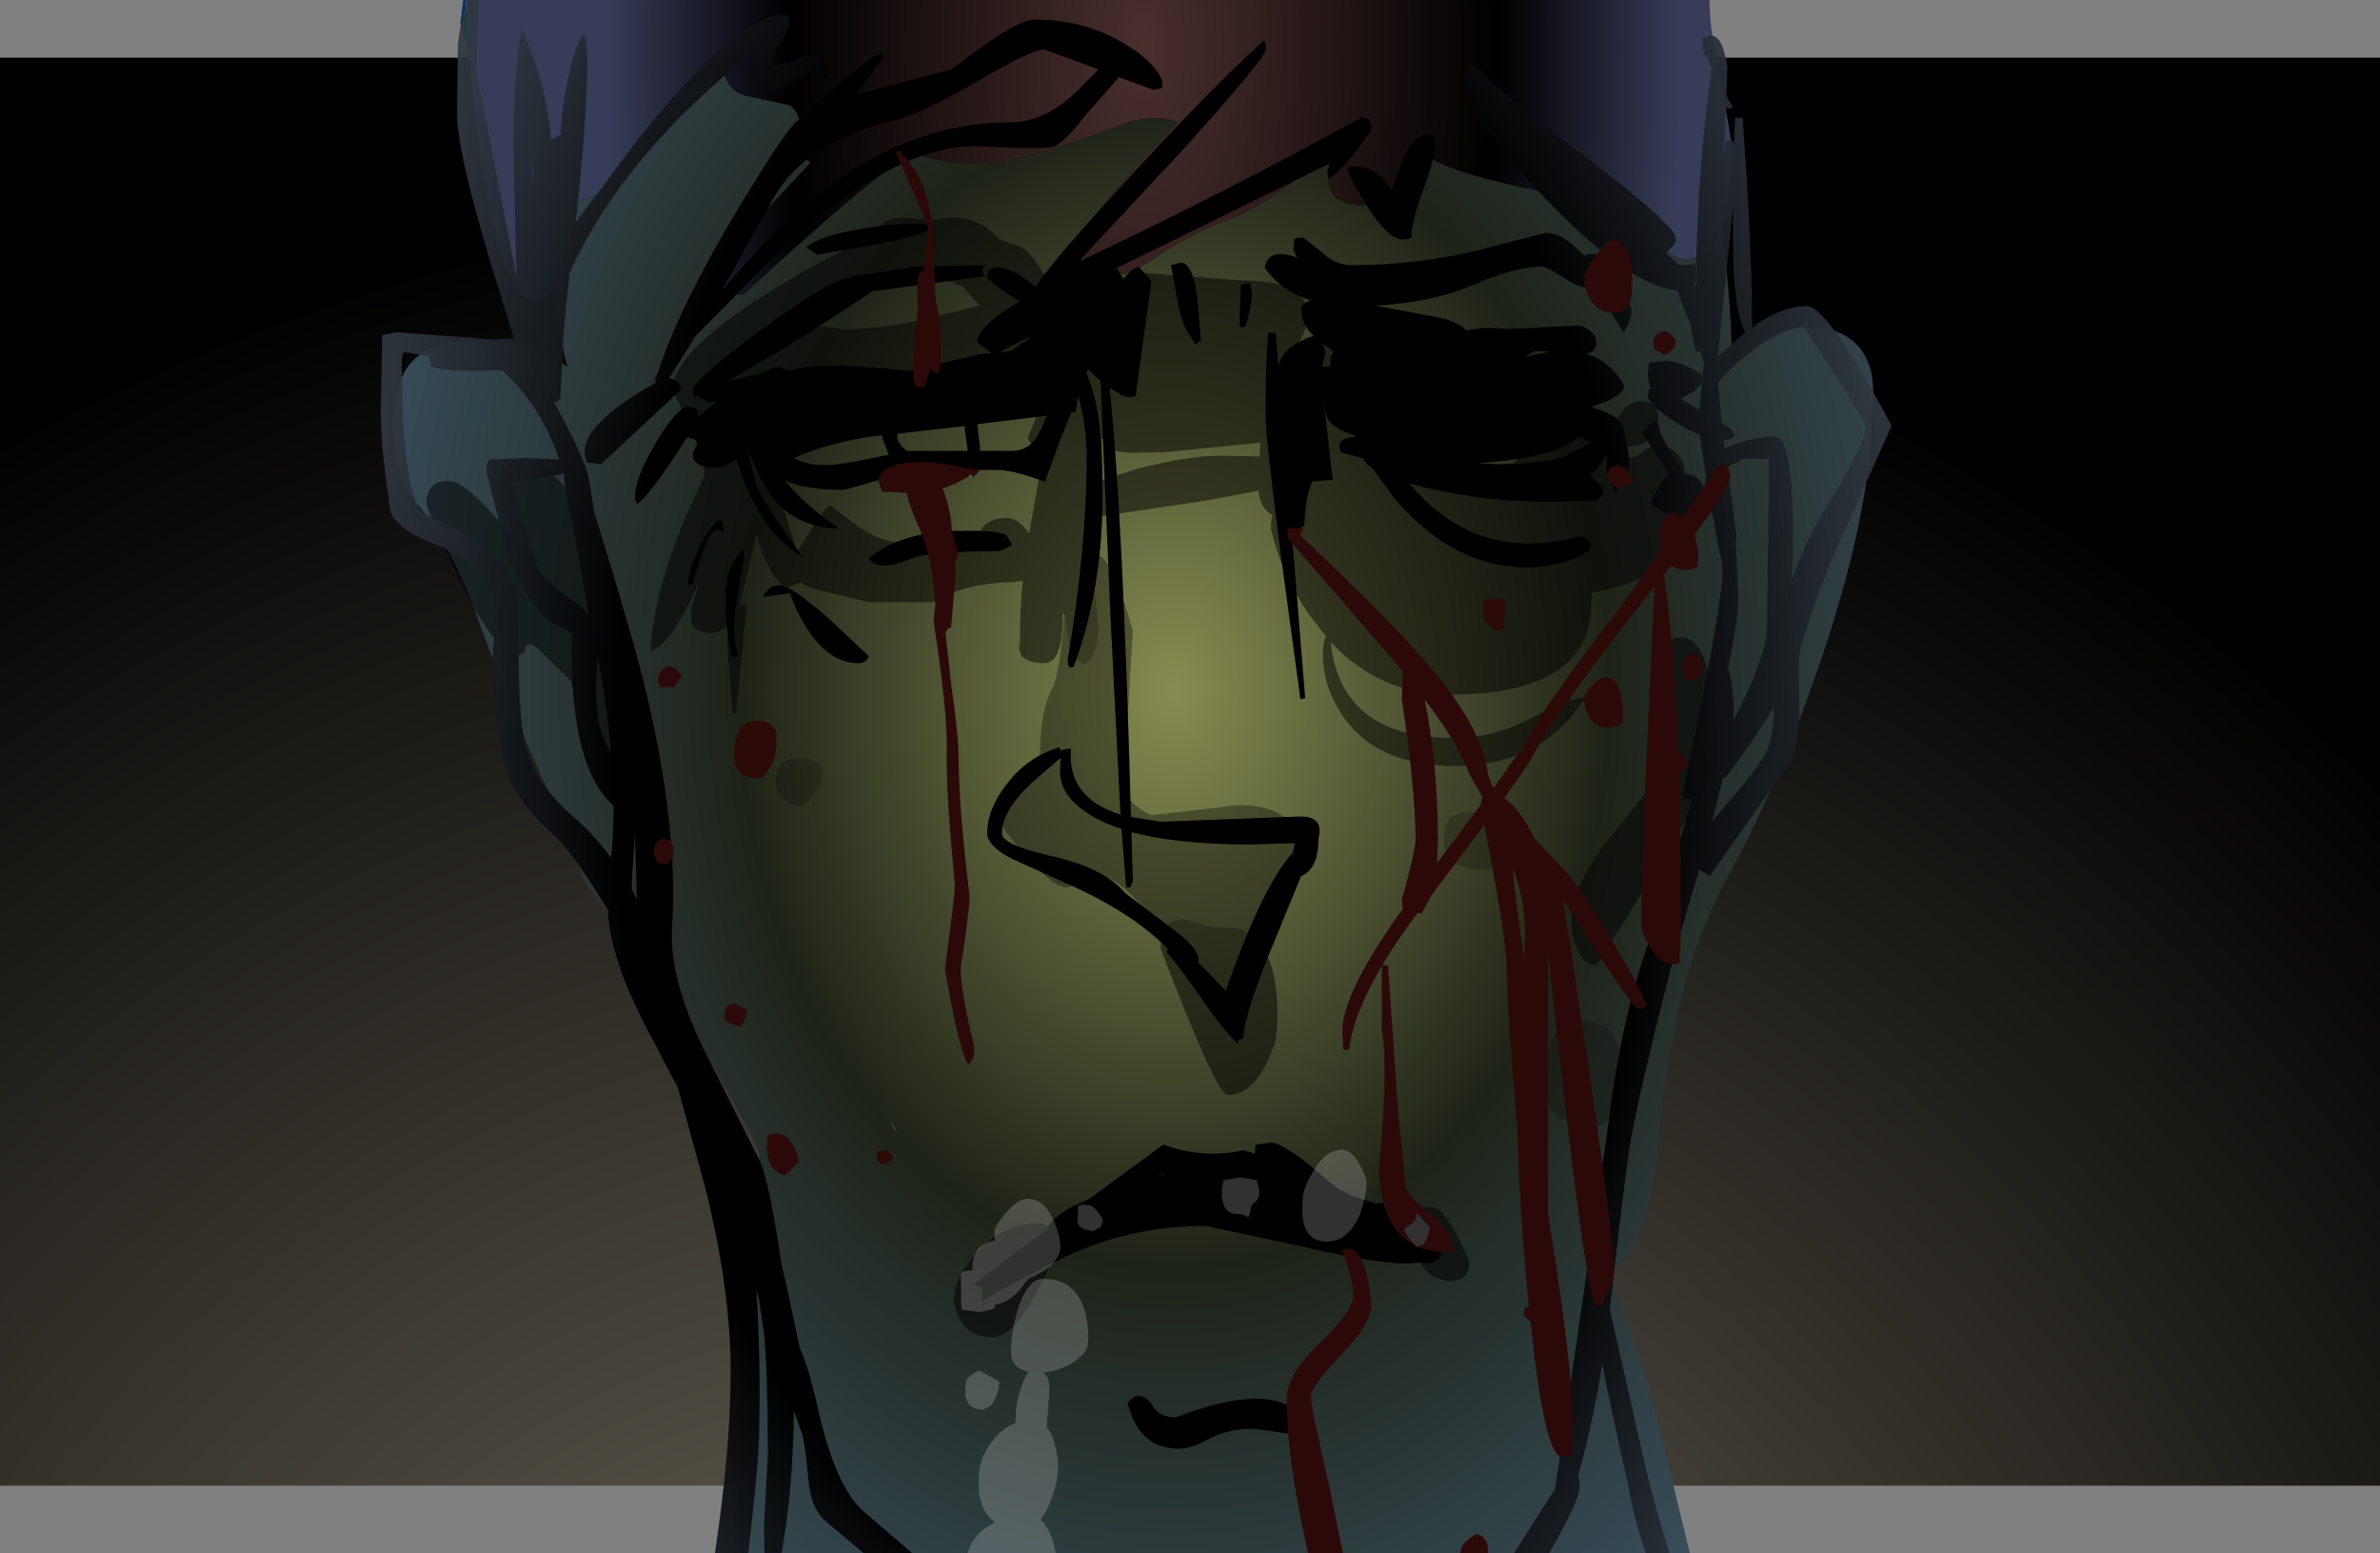 <?xml version="1.0" encoding="UTF-8" standalone="no"?>
<svg xmlns:ffdec="https://www.free-decompiler.com/flash" xmlns:xlink="http://www.w3.org/1999/xlink" ffdec:objectType="shape" height="163.1px" width="250.0px" xmlns="http://www.w3.org/2000/svg">
  <rect width="100%" height="100%" fill="#808080" stroke="none"/>
  <g transform="matrix(1.0, 0.0, 0.0, 1.0, 125.0, 81.05)">
    <path d="M-125.0 -75.0 L125.0 -75.0 125.0 75.0 -125.0 75.0 -125.0 -75.0" fill="#b7bdc8" fill-rule="evenodd" stroke="none"/>
    <path d="M125.0 -75.0 L125.0 75.0 -125.0 75.0 -125.0 -75.0 125.0 -75.0" fill="url(#gradient0)" fill-rule="evenodd" stroke="none"/>
    <path d="M-76.1 -81.05 L-75.7 -75.5 -76.65 -78.55 -76.35 -81.05 -76.1 -81.05" fill="#003366" fill-rule="evenodd" stroke="none"/>
    <path d="M-76.1 -81.05 L54.55 -81.05 Q54.65 -78.55 54.85 -77.45 57.05 -65.9 57.05 -64.15 56.75 -59.9 55.85 -57.4 54.6 -53.85 52.1 -53.8 49.5 -53.85 47.0 -59.8 L46.9 -59.8 Q42.3 -59.8 34.7 -61.4 26.65 -63.2 24.7 -64.85 L21.6 -61.3 Q19.95 -59.5 18.25 -59.5 14.3 -59.5 14.5 -62.65 14.5 -63.35 16.5 -66.75 L14.5 -65.1 Q8.1 -59.25 3.45 -57.75 0.6 -56.75 -3.2 -54.25 -6.3 -52.2 -7.4 -52.2 -11.7 -52.2 -11.5 -55.55 -11.55 -57.5 -1.3 -68.2 L-1.6 -68.3 Q-4.05 -69.15 -7.3 -67.9 -11.2 -66.45 -13.35 -65.75 -19.2 -63.9 -21.6 -63.85 -26.6 -63.85 -28.7 -64.95 L-30.55 -64.0 Q-34.1 -61.9 -46.9 -50.1 -49.3 -50.1 -48.9 -52.2 -48.9 -54.35 -45.3 -58.15 L-39.85 -64.0 Q-41.0 -64.65 -40.9 -66.95 -40.85 -69.25 -42.1 -70.0 L-46.5 -70.95 Q-48.85 -71.45 -49.05 -74.2 -51.55 -72.95 -53.2 -70.85 L-56.75 -66.5 -60.1 -62.25 Q-63.1 -59.25 -67.6 -59.95 L-67.8 -59.95 Q-66.45 -53.55 -66.45 -52.1 -66.45 -51.05 -66.85 -50.45 -67.45 -49.55 -68.8 -49.55 -73.45 -49.55 -75.7 -75.5 L-76.1 -81.05" fill="url(#gradient1)" fill-rule="evenodd" stroke="none"/>
    <path d="M-66.85 -50.45 Q-66.45 -51.05 -66.45 -52.1 -66.45 -53.55 -67.8 -59.95 L-67.6 -59.95 Q-63.1 -59.25 -60.1 -62.25 L-56.75 -66.5 -53.2 -70.85 Q-51.55 -72.95 -49.05 -74.2 -48.85 -71.45 -46.5 -70.95 L-42.1 -70.0 Q-40.85 -69.25 -40.9 -66.95 -41.0 -64.65 -39.85 -64.0 L-45.3 -58.15 Q-48.9 -54.35 -48.9 -52.2 -49.3 -50.1 -46.9 -50.1 -34.1 -61.9 -30.55 -64.0 L-28.7 -64.95 Q-26.6 -63.85 -21.6 -63.85 -19.2 -63.9 -13.35 -65.75 -11.2 -66.45 -7.3 -67.9 -4.05 -69.15 -1.6 -68.3 L-1.3 -68.2 Q-11.55 -57.5 -11.5 -55.55 -11.7 -52.2 -7.4 -52.2 -6.3 -52.2 -3.2 -54.25 0.6 -56.75 3.45 -57.75 8.1 -59.25 14.5 -65.1 L16.5 -66.75 Q14.5 -63.35 14.5 -62.65 14.3 -59.5 18.25 -59.5 19.95 -59.5 21.6 -61.3 L24.7 -64.85 Q26.65 -63.2 34.7 -61.4 42.3 -59.8 46.9 -59.8 L47.0 -59.8 Q49.5 -53.85 52.1 -53.8 54.6 -53.85 55.85 -57.4 56.9 -48.65 56.9 -43.55 L56.9 -43.0 Q59.55 -45.25 61.8 -46.15 63.25 -46.75 64.55 -46.75 70.35 -46.75 71.55 -42.0 71.85 -40.5 71.75 -38.65 L71.55 -36.95 Q71.5 -27.2 66.25 -11.65 64.1 -5.4 61.8 0.05 59.35 5.8 56.7 10.65 52.65 17.9 50.9 27.15 49.8 32.3 48.95 41.2 47.95 48.2 45.85 51.05 L43.95 52.8 45.45 56.45 Q47.5 61.7 49.9 71.3 L52.5 82.05 -48.0 82.05 Q-45.2 43.55 -45.2 40.35 -45.2 39.45 -50.0 31.05 L-56.2 20.35 Q-63.05 12.9 -63.75 11.15 L-67.3 2.25 Q-71.35 -6.35 -75.2 -17.2 -77.8 -24.05 -81.4 -28.4 -83.6 -31.05 -83.6 -35.6 -83.6 -40.05 -82.45 -42.1 -80.55 -45.3 -75.1 -45.3 -69.25 -45.3 -65.35 -42.5 L-65.75 -43.85 -66.8 -50.25 -66.85 -50.45 M-30.8 37.9 L-31.15 37.05 -31.5 36.85 -31.1 37.55 -30.8 37.9" fill="url(#gradient2)" fill-rule="evenodd" stroke="none"/>
    <path d="M-9.6 -22.7 Q-8.25 -22.45 -6.0 -14.85 L-7.0 1.95 Q-7.05 2.4 -5.75 3.5 -4.5 4.55 -3.9 4.55 L5.1 3.5 Q11.35 3.5 12.3 8.85 L6.8 17.4 Q5.55 16.3 3.7 16.35 1.65 16.35 -0.6 15.45 -2.4 15.45 -2.9 17.05 L-3.25 16.55 Q-7.2 10.75 -10.15 10.8 -11.15 10.75 -11.75 11.5 -12.35 12.1 -13.0 12.15 -15.05 12.1 -20.55 4.7 -20.55 2.3 -18.25 1.25 -15.85 0.2 -15.75 -2.1 -15.75 -6.35 -14.4 -8.9 -13.7 -10.3 -13.2 -16.5 L-13.15 -16.4 -12.75 -13.5 Q-12.45 -11.85 -11.1 -11.25 -9.1 -12.55 -9.8 -17.25 -10.35 -20.6 -9.95 -21.55 L-9.6 -22.7" fill="#000000" fill-opacity="0.353" fill-rule="evenodd" stroke="none"/>
    <path d="M-13.2 -16.5 L-13.35 -16.65 Q-13.35 -11.4 -15.25 -11.4 -18.45 -11.4 -17.85 -13.75 -17.9 -16.9 -17.55 -20.05 L-18.75 -19.9 Q-23.7 -19.8 -27.05 -17.8 L-33.7 -17.8 -39.55 -19.2 Q-40.35 -19.5 -40.85 -19.9 L-42.1 -19.4 Q-43.9 -19.45 -45.55 -24.9 L-47.0 -18.65 -47.35 -17.55 Q-47.0 -17.65 -46.55 -17.35 L-47.7 -6.15 -48.05 -6.15 -48.6 -13.1 -48.5 -15.45 Q-49.3 -14.55 -50.3 -14.55 -52.65 -14.6 -52.45 -16.55 -52.35 -17.6 -51.65 -19.4 L-51.65 -19.65 Q-54.45 -13.45 -56.65 -12.65 -56.5 -18.2 -53.05 -26.6 L-50.95 -31.25 Q-51.25 -32.5 -51.15 -34.05 L-53.05 -37.4 -54.35 -40.1 Q-54.35 -44.35 -42.6 -51.35 -37.1 -54.7 -32.75 -56.35 -32.7 -58.2 -30.15 -58.2 L-27.5 -57.95 -24.95 -58.2 Q-21.95 -58.2 -20.05 -55.9 L-17.75 -55.1 Q-16.85 -54.75 -15.25 -52.1 -13.7 -49.55 -13.7 -48.5 -13.7 -47.75 -14.3 -46.8 -15.05 -45.85 -15.65 -45.8 L-16.2 -45.85 Q-16.9 -44.7 -18.7 -43.3 -22.45 -40.45 -28.25 -40.45 L-40.25 -41.1 Q-41.25 -39.75 -45.05 -38.2 L-45.45 -38.05 Q-41.75 -37.95 -41.75 -36.25 L-42.8 -32.5 Q-42.8 -31.7 -43.55 -30.2 L-41.25 -23.1 Q-38.35 -27.95 -37.8 -27.95 L-35.0 -25.9 Q-32.55 -23.9 -28.55 -23.9 -22.9 -23.95 -22.05 -25.25 -21.25 -26.7 -19.2 -26.65 -18.0 -26.65 -16.9 -25.0 L-15.75 -31.45 Q-15.75 -32.75 -17.05 -35.05 -13.8 -43.1 -12.5 -43.05 L-11.75 -42.85 Q-11.15 -43.45 -10.15 -43.85 -11.05 -45.2 -11.0 -46.1 L-5.85 -52.45 5.35 -51.6 Q12.9 -51.6 12.3 -47.4 12.25 -46.1 10.6 -43.85 L12.4 -42.0 Q13.9 -45.6 16.0 -45.6 18.5 -45.6 18.35 -42.7 18.35 -41.85 17.75 -39.95 L19.0 -39.35 Q19.3 -39.95 19.3 -38.55 L19.3 -38.45 Q21.7 -37.65 24.0 -35.5 27.45 -32.35 33.35 -31.15 34.4 -34.2 41.25 -37.15 42.4 -37.2 43.5 -35.05 44.5 -32.95 46.1 -32.95 46.7 -32.95 47.5 -33.55 48.25 -34.2 48.9 -34.2 52.25 -34.2 52.05 -30.15 52.05 -24.85 50.35 -22.7 48.0 -19.8 42.2 -18.8 L42.2 -17.95 Q42.2 -8.1 27.35 -8.1 19.95 -8.1 14.8 -13.6 15.0 -10.85 16.35 -8.55 19.35 -3.55 27.65 -3.55 31.75 -3.55 35.5 -5.45 39.6 -7.65 41.55 -7.85 36.95 -0.6 27.85 -0.6 19.35 -0.65 15.85 -6.15 13.95 -9.15 13.95 -12.3 13.95 -13.6 14.3 -14.2 L12.4 -16.65 Q9.55 -20.95 8.5 -25.5 8.5 -26.35 8.65 -26.95 7.35 -27.7 7.2 -29.5 L1.2 -28.4 -9.25 -26.85 -9.4 -23.85 -9.6 -22.7 -9.95 -21.55 Q-10.35 -20.6 -9.8 -17.25 -9.1 -12.55 -11.1 -11.25 -12.45 -11.85 -12.75 -13.5 L-13.15 -16.4 -13.2 -16.5 M6.8 17.4 Q8.4 18.85 8.95 22.25 9.4 25.15 9.0 28.2 7.15 33.95 3.95 33.95 2.8 33.95 -3.1 18.55 L-2.9 17.05 Q-2.4 15.45 -0.6 15.45 1.65 16.35 3.7 16.35 5.55 16.3 6.8 17.4 M7.4 -34.55 L-2.8 -33.55 -3.0 -33.5 -3.1 -33.55 -6.05 -33.5 Q-8.75 -33.5 -9.2 -34.95 L-9.3 -35.0 -9.2 -30.65 -5.4 -31.85 Q-0.15 -33.2 3.2 -33.2 L7.3 -33.1 7.4 -34.55 M47.45 -38.9 Q49.3 -38.95 49.2 -37.0 49.2 -36.25 48.55 -35.3 47.65 -34.2 46.45 -34.2 44.6 -34.2 44.6 -36.1 44.6 -36.65 45.2 -37.6 46.1 -38.95 47.45 -38.9 M51.7 -14.1 Q55.1 -14.1 55.45 -1.3 55.45 0.25 42.7 20.3 41.2 20.3 40.5 18.15 40.05 16.8 40.05 15.75 40.0 11.7 45.05 5.75 50.05 -0.15 50.05 -2.7 L48.8 -9.9 Q48.75 -14.1 51.7 -14.1 M-27.85 -52.55 Q-31.15 -52.0 -34.35 -50.15 L-39.95 -46.95 -36.4 -46.45 Q-31.5 -46.5 -25.95 -48.0 L-22.1 -48.95 -23.85 -50.95 -27.85 -52.55 M-45.5 -43.65 L-45.8 -43.5 -45.5 -43.6 -45.5 -43.65 M-70.2 -32.55 Q-64.4 -32.55 -59.85 -16.65 -57.65 -8.75 -56.6 -0.55 -56.6 2.35 -59.25 2.35 -61.8 2.35 -63.65 -4.05 L-65.0 -9.5 -66.45 -10.95 -66.95 -11.4 Q-68.8 -13.4 -69.25 -13.4 -69.9 -13.4 -69.85 -12.8 -69.9 -12.3 -70.5 -12.3 -73.9 -12.3 -80.2 -28.0 -80.25 -30.6 -77.9 -30.55 -75.75 -30.6 -70.4 -23.55 -72.6 -28.6 -72.6 -29.8 -72.6 -32.55 -70.2 -32.55 M-14.3 48.35 L-14.05 49.4 Q-14.05 50.85 -16.2 54.85 -18.7 59.4 -20.65 59.4 -24.2 59.4 -24.8 55.55 -24.85 53.5 -22.75 50.9 -20.05 47.45 -15.85 47.45 -14.8 47.45 -14.3 48.35 M25.25 45.7 Q26.9 45.7 29.35 51.45 29.35 53.45 27.4 53.5 23.9 53.45 22.9 48.0 22.9 45.7 25.25 45.7" fill="#000000" fill-opacity="0.502" fill-rule="evenodd" stroke="none"/>
    <path d="M-39.45 2.45 L-40.55 3.55 Q-43.25 3.5 -43.55 1.15 -43.55 -1.45 -41.1 -1.4 -38.55 -1.45 -38.55 0.5 -38.55 1.2 -39.45 2.45 M42.45 37.25 Q37.3 37.25 37.1 32.5 37.1 30.45 37.5 29.2 38.4 26.2 41.25 26.2 45.85 26.2 44.95 31.7 44.95 37.2 42.45 37.25 M31.05 10.3 Q26.25 10.3 26.7 6.65 26.7 4.3 29.15 4.3 32.3 4.3 32.55 7.55 32.55 10.3 31.05 10.3" fill="#000000" fill-opacity="0.212" fill-rule="evenodd" stroke="none"/>
    <path d="M54.8 -77.3 Q55.9 -77.3 56.45 -74.1 L56.35 -70.95 57.05 -69.75 56.45 -69.65 56.3 -69.8 56.05 -64.15 56.25 -66.2 57.05 -66.3 57.15 -65.8 57.25 -68.7 58.05 -68.7 Q59.05 -54.7 59.05 -46.85 L59.05 -46.65 Q60.45 -47.7 61.8 -48.25 63.35 -48.9 64.8 -48.9 66.95 -48.95 73.7 -36.35 L69.7 -27.4 Q65.3 -17.95 64.05 -12.45 63.9 -11.65 64.0 -6.55 64.05 -2.6 62.65 -0.45 L61.8 0.75 54.6 10.95 53.5 10.25 51.15 18.15 Q46.95 34.4 46.15 39.6 45.35 45.1 44.1 56.5 L47.9 73.25 Q49.05 77.9 50.35 82.05 L47.9 82.05 Q46.65 78.6 46.05 75.05 44.3 67.3 43.3 62.2 42.25 68.75 40.8 73.85 L40.95 75.1 Q40.9 76.55 37.75 82.05 L34.05 82.05 38.35 75.3 43.95 36.95 Q45.3 25.6 48.6 16.75 L51.95 5.55 52.7 2.9 52.05 2.8 Q51.75 3.3 51.8 2.0 55.95 -17.5 55.95 -21.2 L55.9 -21.95 Q55.5 -23.35 55.0 -26.5 L54.05 -29.95 54.2 -31.0 53.55 -35.4 Q52.25 -35.9 50.85 -36.8 48.1 -38.6 48.1 -39.55 L48.2 -40.15 48.4 -40.25 Q48.1 -41.05 48.1 -41.65 L48.2 -42.95 49.9 -43.15 Q51.6 -43.15 53.6 -41.8 53.7 -42.5 53.75 -41.25 L53.85 -41.65 54.0 -43.1 Q53.75 -43.45 53.6 -44.2 L53.15 -44.1 52.65 -46.4 52.65 -46.85 52.05 -48.2 Q51.45 -49.65 51.2 -50.55 47.15 -50.85 40.3 -57.25 36.7 -60.65 33.85 -64.1 L31.35 -67.25 Q28.85 -70.15 28.85 -72.5 28.85 -73.9 30.1 -74.15 31.45 -72.2 41.7 -64.45 51.05 -57.35 51.05 -56.0 51.05 -55.3 49.95 -54.5 L51.4 -53.2 53.15 -53.3 53.05 -51.25 53.15 -50.95 Q53.2 -62.7 54.8 -73.8 L54.35 -75.0 Q53.8 -75.55 53.85 -76.25 53.8 -77.55 54.1 -77.1 L54.8 -77.3 M41.55 -50.85 Q40.85 -50.85 39.15 -51.95 37.4 -53.05 37.05 -53.05 34.25 -53.1 29.3 -50.95 25.1 -49.25 19.5 -48.95 L26.15 -47.7 Q28.1 -47.3 29.05 -46.35 L31.1 -46.65 33.55 -46.5 40.55 -46.85 Q41.65 -46.9 42.55 -45.75 L42.7 -44.95 Q42.55 -44.05 41.6 -43.9 44.1 -43.15 45.6 -40.6 45.6 -39.35 42.15 -38.35 L42.55 -38.2 42.55 -38.15 Q45.35 -37.35 45.55 -35.9 46.15 -33.6 46.15 -32.3 46.15 -31.45 44.7 -29.4 43.75 -30.8 43.75 -32.2 L43.8 -33.3 43.4 -32.65 Q42.55 -31.45 41.95 -31.2 L43.4 -29.8 Q43.4 -28.65 42.6 -28.45 L37.65 -28.35 Q31.15 -28.35 24.9 -29.8 L23.0 -30.3 23.9 -29.3 Q30.75 -21.95 41.05 -24.75 42.1 -24.45 42.1 -23.7 42.1 -22.95 39.7 -22.15 37.4 -21.45 35.55 -21.45 27.55 -21.45 21.4 -28.8 L19.2 -31.85 Q18.45 -32.35 18.2 -32.9 L15.8 -33.55 15.7 -34.2 Q15.7 -35.1 17.4 -35.15 L17.25 -35.35 Q15.55 -35.85 14.75 -36.7 14.15 -37.3 14.1 -38.85 L14.05 -38.85 15.0 -30.65 12.9 -30.5 Q12.2 -29.45 12.0 -25.85 L10.85 -25.15 10.65 -25.55 12.1 -7.75 11.6 -7.6 9.55 -22.7 Q7.95 -35.15 7.95 -37.05 7.9 -42.25 8.2 -46.1 L9.0 -46.1 9.3 -42.55 9.35 -42.85 Q9.95 -44.8 12.9 -45.75 L13.1 -45.65 Q11.4 -47.3 11.75 -48.9 12.2 -49.4 12.7 -49.5 9.5 -50.5 7.85 -52.95 8.25 -55.1 11.25 -54.0 L10.85 -54.8 10.95 -55.65 Q10.65 -56.1 11.9 -56.1 L13.75 -54.65 Q15.3 -53.2 16.85 -53.2 24.0 -53.2 30.6 -54.85 L37.35 -56.6 Q39.1 -56.65 41.45 -54.15 L41.55 -54.3 42.3 -54.4 Q44.6 -54.4 46.4 -48.45 46.35 -47.4 45.55 -46.1 L42.3 -51.5 41.55 -50.85 M57.05 -59.45 L55.45 -43.6 57.4 -45.35 58.35 -46.15 Q56.9 -48.55 57.05 -58.0 L57.05 -59.45 M7.95 -75.85 Q7.95 -75.0 -0.4 -65.7 L-11.4 -53.9 -11.4 -53.7 Q4.0 -61.0 18.0 -68.7 L18.8 -68.55 19.05 -67.65 Q19.05 -67.2 17.25 -64.95 15.45 -62.75 14.6 -62.25 14.25 -63.5 14.6 -63.45 L14.6 -63.85 Q-0.3 -56.5 -7.7 -52.9 L-7.0 -51.75 Q-6.2 -52.8 -5.4 -53.05 L-4.05 -51.55 -5.65 -39.95 -5.65 -39.6 Q-5.7 -39.35 -6.4 -39.35 -7.0 -39.35 -8.45 -40.35 -7.05 -27.1 -6.2 4.75 L-3.05 5.25 11.6 4.7 Q14.1 4.7 13.5 7.0 13.5 10.2 11.65 11.0 L8.95 17.6 Q5.7 25.35 5.6 28.05 5.0 28.05 5.0 28.55 3.3 26.9 1.2 23.8 -1.2 20.35 -2.5 18.9 L-2.3 18.65 Q-6.05 14.75 -13.15 11.65 -18.35 9.3 -18.9 9.05 -21.3 7.75 -21.3 6.45 -21.3 4.0 -19.4 1.5 -17.3 -1.4 -14.05 -2.45 -13.65 -2.8 -13.55 -2.05 L-13.5 -2.3 -12.5 -2.45 Q-12.95 2.75 -7.3 4.5 L-8.35 -16.2 -9.4 -41.05 -10.7 -42.25 -10.75 -42.2 -10.9 -41.95 Q-10.05 -39.85 -9.7 -37.7 -9.2 -34.95 -9.2 -28.65 -9.2 -19.25 -12.2 -11.05 L-12.5 -10.95 Q-12.85 -10.95 -12.85 -11.75 -10.85 -23.5 -10.85 -33.2 -10.85 -36.25 -11.75 -39.5 L-11.8 -39.05 -12.0 -37.8 -12.45 -37.75 -13.75 -34.55 -15.25 -30.45 Q-18.5 -31.7 -20.4 -31.7 -28.9 -31.7 -32.65 -30.65 L-36.3 -29.6 Q-40.5 -29.6 -42.55 -30.6 -40.3 -27.85 -37.05 -25.7 L-37.05 -25.5 Q-42.5 -25.8 -44.9 -30.4 L-46.4 -33.7 -46.45 -33.7 -45.55 -30.0 Q-44.3 -27.45 -40.65 -22.55 -45.3 -25.15 -47.65 -32.85 -49.05 -31.9 -49.3 -31.9 -53.3 -31.9 -51.8 -34.35 -51.8 -35.0 -52.4 -35.0 L-52.8 -35.15 -54.2 -33.0 Q-56.85 -29.0 -58.1 -28.1 L-58.3 -28.75 Q-58.35 -30.75 -56.3 -34.2 -54.45 -37.45 -52.95 -38.4 L-52.0 -38.2 Q-51.7 -38.1 -51.7 -37.3 L-49.65 -38.85 -50.45 -38.8 -51.7 -39.35 -51.3 -39.7 -51.8 -39.45 -51.95 -39.25 Q-52.2 -39.3 -52.2 -40.1 -52.2 -41.15 -44.9 -46.5 -38.05 -51.5 -36.0 -51.85 L-35.4 -52.05 -29.45 -52.95 -29.45 -53.05 -21.35 -53.2 Q-22.15 -52.85 -21.55 -52.05 L-33.4 -50.45 Q-42.6 -44.25 -48.7 -41.0 L-46.1 -41.6 -45.3 -41.7 Q-43.9 -42.5 -43.3 -42.5 -42.8 -42.5 -42.35 -42.1 L-41.6 -42.2 Q-38.85 -43.1 -30.0 -42.15 L-29.5 -42.1 -22.1 -43.85 -20.85 -43.95 -22.35 -45.1 Q-22.4 -46.75 -17.9 -49.4 -19.95 -50.6 -21.3 -51.9 -21.35 -52.95 -20.3 -52.95 -18.55 -52.95 -16.2 -50.9 -15.3 -52.65 -7.5 -61.2 1.55 -71.15 7.45 -76.5 7.95 -77.2 7.95 -75.85 M17.5 -63.55 Q19.5 -63.6 21.2 -61.1 L22.35 -64.25 Q23.4 -66.75 24.85 -66.9 L25.6 -66.85 25.75 -65.95 Q25.75 -64.55 24.7 -61.65 23.45 -58.5 23.25 -56.35 23.5 -55.95 22.25 -55.9 20.85 -55.95 18.7 -59.25 16.8 -62.2 16.6 -63.15 16.2 -63.6 17.5 -63.55 M6.5 -50.35 Q6.5 -48.85 5.85 -46.85 L5.55 -46.65 Q5.2 -46.6 5.2 -47.4 L5.35 -51.15 6.3 -51.35 6.5 -50.35 M31.85 -63.55 L30.1 -62.5 29.8 -62.75 31.1 -64.05 Q31.75 -63.85 31.85 -63.55 M37.7 -44.1 L36.25 -44.2 35.15 -43.55 37.7 -44.1 M39.5 -33.2 L42.2 -34.6 40.75 -35.15 Q38.6 -33.0 30.25 -32.4 L32.15 -32.3 Q37.35 -32.3 39.5 -33.2 M14.25 -44.0 L13.85 -42.55 14.75 -42.55 Q14.7 -43.65 15.1 -44.15 L14.0 -44.9 14.25 -44.0 M0.75 -44.8 Q-0.6 -46.15 -1.2 -48.8 L-2.0 -53.2 -1.0 -53.45 Q0.25 -53.5 0.75 -49.95 L1.15 -45.25 Q0.75 -45.25 0.75 -44.8 M60.8 -32.85 L58.05 -32.85 56.4 -31.95 57.0 -28.05 57.05 -27.9 57.05 -27.75 57.0 -27.8 57.4 -24.9 57.3 -23.95 57.35 -23.8 57.6 -18.3 Q57.6 -16.15 56.55 -11.05 57.1 -8.55 57.1 -6.35 L57.05 -5.35 57.85 -6.9 Q60.6 -12.6 60.6 -15.15 L60.8 -29.6 60.8 -32.85 M61.8 -45.9 Q60.55 -45.35 59.2 -44.3 56.95 -42.65 55.45 -40.85 L55.85 -36.6 56.85 -36.0 57.05 -35.6 Q57.45 -34.9 56.25 -34.9 L56.05 -34.9 56.15 -33.95 56.85 -34.25 Q59.35 -35.2 61.45 -35.2 L61.8 -35.1 Q63.7 -34.05 63.25 -20.25 64.8 -24.65 67.3 -28.55 70.95 -34.4 70.95 -36.3 70.95 -36.75 64.55 -46.65 63.3 -46.65 61.8 -45.9 M53.75 -40.75 L53.75 -41.15 Q53.7 -40.2 52.05 -39.45 L51.5 -39.2 53.5 -38.0 53.75 -40.75 M49.4 -35.5 L51.8 -31.35 Q54.15 -31.1 54.1 -28.9 54.1 -26.95 51.05 -26.95 50.0 -26.95 48.4 -28.05 49.25 -30.55 50.35 -31.2 L47.55 -35.5 Q47.55 -35.8 48.9 -37.0 49.4 -36.15 49.4 -35.5 M54.6 -2.25 L54.9 -3.95 54.4 -1.85 54.6 -2.25 M61.35 -6.85 Q59.65 -3.85 56.25 0.6 L56.0 0.6 54.85 5.2 55.95 3.9 Q59.85 -0.55 60.55 -2.1 61.3 -3.8 61.35 -6.85 M6.1 7.65 Q-1.45 7.6 -6.15 6.35 L-6.0 11.5 -6.3 12.15 -6.7 12.15 -7.2 6.0 Q-9.4 5.3 -10.85 4.3 -13.65 2.45 -13.65 0.0 L-13.6 -1.45 -16.65 1.2 Q-19.75 4.1 -19.75 6.45 -19.8 7.65 -14.8 8.8 -9.05 10.05 -6.8 12.75 L-2.05 16.35 Q1.1 18.55 0.9 20.05 L3.75 23.0 Q7.7 11.8 10.8 8.5 L11.0 7.5 6.1 7.65 M6.8 40.1 L6.9 39.15 8.45 38.95 Q9.95 38.9 14.9 43.3 L15.75 43.9 17.2 44.6 19.55 45.35 20.75 45.25 Q22.15 45.25 24.5 46.55 27.05 47.95 27.1 49.3 L26.4 50.75 26.05 51.2 26.15 51.3 25.9 51.3 25.35 51.65 24.45 51.55 22.75 51.65 Q19.35 51.65 11.05 49.7 L1.65 47.7 Q-5.8 47.7 -12.35 50.6 -16.0 52.25 -21.55 55.4 -21.9 56.1 -21.85 54.85 L-21.8 54.2 -22.65 53.8 Q-22.15 53.3 -15.05 48.1 -14.4 46.4 -10.65 44.9 L-2.8 39.15 Q1.35 40.7 5.6 39.75 L6.8 40.1 M2.05 70.05 Q0.15 71.1 -1.2 71.1 -5.35 71.1 -6.55 66.3 -5.9 65.55 -5.4 65.55 -4.55 65.55 -3.85 66.7 -3.2 67.8 -1.5 67.8 3.6 65.85 6.9 65.85 10.8 65.85 12.7 68.6 L12.7 69.85 6.7 69.0 Q3.95 69.0 2.05 70.05 M-85.0 -37.85 L-84.85 -45.85 -83.35 -46.15 -77.2 -45.7 -75.4 -45.6 -74.65 -45.5 -73.3 -45.4 -71.0 -45.5 -73.3 -52.9 Q-77.0 -65.1 -77.0 -69.25 L-76.9 -76.4 Q-76.6 -79.1 -75.8 -81.05 L-74.75 -81.05 -74.95 -73.6 -70.75 -51.95 -71.05 -64.8 Q-71.15 -73.05 -70.2 -77.9 -67.8 -73.15 -67.1 -66.4 L-66.1 -66.9 Q-66.1 -69.25 -65.35 -72.7 -64.6 -76.45 -63.7 -77.45 -63.3 -76.65 -63.3 -74.4 -63.35 -68.05 -64.55 -57.65 L-57.95 -66.5 Q-47.85 -78.95 -43.05 -79.5 L-42.35 -79.45 Q-42.15 -79.4 -42.1 -78.6 -42.15 -78.05 -43.0 -76.6 -43.95 -75.15 -43.95 -74.05 L-43.95 -73.95 Q-40.95 -75.05 -39.1 -75.25 -38.3 -74.4 -37.55 -72.4 -38.25 -72.75 -39.4 -73.95 -42.75 -71.4 -44.05 -71.4 -45.3 -71.4 -45.75 -73.05 -46.1 -74.45 -45.8 -75.45 L-45.6 -75.85 Q-59.7 -64.65 -65.15 -52.4 -65.95 -45.7 -65.9 -43.55 L-66.15 -39.15 -66.6 -38.75 -66.85 -38.9 -66.45 -38.15 Q-63.6 -32.9 -63.15 -30.9 L-62.6 -27.35 Q-58.35 -13.6 -57.1 -8.25 -53.75 5.8 -54.4 16.35 -54.75 21.45 -51.2 28.9 L-45.1 41.05 Q-44.1 43.55 -42.9 51.8 L-42.55 53.2 -41.0 60.5 Q-40.1 62.45 -39.2 66.35 -37.3 75.2 -34.15 77.8 L-29.2 82.05 -34.3 82.05 -38.05 78.9 Q-39.85 77.55 -40.1 74.2 -40.45 70.0 -40.95 69.0 L-41.6 67.15 Q-41.75 75.95 -42.9 82.05 L-44.7 82.05 -44.75 79.15 -44.35 71.8 Q-44.35 62.8 -44.75 58.95 L-45.25 55.55 -45.55 54.4 Q-45.1 61.5 -45.25 68.8 -45.25 72.35 -46.4 82.05 L-49.9 82.05 Q-48.25 71.05 -48.25 63.0 -48.25 54.35 -50.95 43.55 L-53.75 33.35 -53.75 33.3 -57.45 26.2 Q-60.9 19.45 -61.15 14.5 L-61.7 13.65 Q-65.0 8.2 -67.2 6.3 -71.35 2.65 -72.15 -1.5 -72.7 -3.85 -73.1 -8.55 -73.6 -10.75 -72.8 -16.5 -73.05 -21.5 -79.1 -23.8 -83.0 -25.25 -83.95 -27.2 L-84.45 -30.65 Q-85.0 -34.9 -85.0 -37.85 M-82.8 -43.25 Q-82.8 -28.05 -80.15 -26.95 -72.05 -23.5 -70.8 -19.0 -70.45 -17.6 -70.55 -15.15 L-70.5 -11.3 Q-70.45 -6.05 -69.95 -3.45 -69.15 0.95 -64.75 4.75 -62.6 6.6 -60.8 9.05 -60.55 6.4 -60.55 3.55 -63.25 1.25 -64.3 -4.45 -65.2 -9.3 -64.85 -14.35 -64.85 -14.55 -67.1 -15.7 -69.75 -17.85 -71.75 -23.0 L-73.9 -31.45 Q-73.9 -32.6 -73.55 -32.8 L-69.7 -32.95 -66.25 -32.8 Q-68.25 -38.55 -72.25 -42.15 L-75.7 -42.1 Q-79.2 -42.1 -79.8 -42.7 L-79.9 -43.6 -79.9 -43.65 -82.1 -44.0 -82.65 -44.05 -82.8 -43.25 M-7.2 -76.65 Q-3.85 -74.75 -2.9 -72.55 L-2.9 -71.8 -3.8 -71.6 -7.45 -72.95 -10.85 -69.1 Q-13.35 -65.85 -14.45 -65.6 -15.75 -65.35 -22.65 -65.7 -31.5 -65.7 -43.75 -54.05 L-51.95 -45.75 -54.7 -41.35 Q-53.5 -41.05 -53.45 -40.15 L-61.85 -32.3 -63.4 -32.5 -63.6 -33.55 Q-63.6 -36.7 -56.2 -40.8 L-56.05 -41.4 -56.65 -40.75 -55.95 -41.75 Q-53.5 -49.55 -45.4 -62.5 -42.45 -67.25 -41.4 -68.25 L-40.25 -69.2 -38.15 -71.1 Q-33.5 -75.25 -32.45 -75.45 -32.35 -76.15 -32.35 -74.8 L-34.95 -71.35 -34.95 -71.15 -25.15 -73.75 Q-24.4 -74.25 -23.6 -74.85 -18.1 -79.0 -16.35 -79.0 -11.25 -79.0 -7.2 -76.65 M-40.3 -55.1 Q-38.85 -56.35 -33.75 -57.15 -28.8 -57.9 -26.7 -57.25 -28.05 -56.35 -32.25 -55.5 L-39.2 -54.3 -40.3 -55.1 M-31.05 -68.4 Q-40.5 -66.2 -43.85 -60.05 L-49.15 -50.6 -44.7 -55.55 Q-32.5 -68.2 -18.9 -68.2 -15.3 -68.2 -11.95 -71.4 L-9.6 -73.75 -15.3 -75.85 Q-16.7 -75.85 -22.25 -72.55 -28.3 -69.05 -31.05 -68.4 M-69.0 -62.55 L-69.2 -65.1 -69.05 -61.8 -69.0 -62.55 M-49.7 -25.45 Q-50.25 -25.45 -51.3 -22.75 L-52.3 -19.65 -52.7 -19.65 Q-52.75 -20.9 -51.8 -23.0 -50.9 -25.1 -49.85 -26.15 -49.05 -26.9 -49.05 -25.6 L-48.95 -25.25 -49.7 -25.45 M-65.8 -31.35 Q-67.25 -30.8 -71.6 -30.5 -70.85 -29.3 -68.75 -21.95 -68.4 -20.55 -64.9 -18.05 -63.8 -17.25 -63.15 -16.4 L-64.85 -26.1 Q-65.7 -29.35 -65.75 -31.15 L-65.8 -31.35 M-60.8 -1.95 Q-61.2 -6.8 -62.25 -12.15 -62.6 -7.2 -62.05 -5.0 -61.65 -3.4 -60.8 -1.95 M-44.85 -18.35 Q-44.3 -19.6 -43.05 -19.6 -42.0 -19.6 -37.95 -16.1 L-33.75 -12.15 Q-34.0 -11.4 -34.85 -11.4 -39.2 -11.4 -42.05 -18.75 L-44.85 -18.35 M-46.85 -22.45 L-47.6 -17.9 Q-48.25 -14.75 -47.45 -12.1 L-48.05 -12.0 Q-48.8 -14.65 -48.8 -18.15 -48.8 -21.6 -47.05 -23.25 -46.85 -23.75 -46.85 -22.45 M-16.65 -45.65 Q-18.25 -45.1 -20.0 -44.05 L-18.85 -44.2 -18.55 -44.4 -16.65 -45.65 M-16.2 -35.0 Q-15.75 -35.65 -15.2 -37.0 L-15.0 -37.4 -22.35 -36.5 -22.05 -34.05 -22.05 -33.7 -18.55 -33.7 Q-17.1 -33.75 -16.2 -35.0 M-30.75 -35.3 Q-30.8 -34.55 -29.75 -33.7 L-23.35 -33.7 -23.7 -36.3 -30.75 -35.5 -30.75 -35.3 M-31.65 -33.3 L-32.35 -35.15 -32.35 -35.35 Q-37.45 -34.75 -41.65 -32.95 -40.2 -32.2 -38.3 -32.2 -36.65 -32.2 -31.65 -33.3 M-32.05 -21.65 Q-33.35 -21.65 -33.75 -22.45 -30.1 -25.35 -23.7 -25.3 -19.95 -25.35 -19.25 -24.8 L-18.7 -23.85 Q-19.65 -23.15 -20.55 -23.15 -27.45 -23.15 -29.25 -22.4 -31.1 -21.65 -32.05 -21.65 M-2.8 42.2 L-3.35 42.45 -2.65 42.25 -2.8 42.2 M-58.6 10.95 L-58.65 12.35 -58.1 13.35 -58.3 6.5 -58.6 10.95" fill="url(#gradient3)" fill-rule="evenodd" stroke="none"/>
    <path d="M46.4 -50.5 Q46.4 -48.2 44.35 -48.2 42.7 -48.25 41.9 -49.9 41.35 -51.05 41.4 -51.75 41.35 -52.35 42.55 -54.05 43.7 -55.85 44.35 -55.8 46.75 -55.8 46.4 -50.5 M23.65 49.75 Q20.0 47.95 19.85 41.65 20.85 30.9 20.15 27.2 L20.15 20.4 Q17.15 25.45 16.7 29.2 L16.1 29.2 16.0 27.25 Q16.0 23.2 22.35 14.4 L22.25 13.45 Q23.65 8.4 23.7 7.1 23.65 1.65 22.25 -7.6 L22.35 -10.55 21.2 -11.9 10.25 -24.55 10.25 -25.6 11.9 -25.6 Q11.9 -25.25 11.5 -24.9 20.2 -16.7 23.9 -12.5 30.4 -5.4 31.25 -0.1 31.35 0.75 31.9 1.7 L34.95 -2.6 Q36.85 -6.5 45.45 -17.6 L49.45 -23.4 49.2 -24.9 Q49.2 -25.6 49.7 -26.35 50.25 -27.2 50.8 -27.2 L51.85 -26.85 55.55 -32.25 56.5 -32.1 56.75 -31.1 Q56.75 -29.95 53.0 -24.9 L53.4 -23.0 53.3 -21.65 Q53.2 -21.25 51.95 -21.2 51.1 -21.25 50.55 -21.65 L49.7 -20.6 49.8 -20.6 Q50.85 -13.25 51.3 -2.1 L52.35 -1.05 Q52.0 -0.1 51.4 0.2 L51.6 15.65 51.45 19.8 Q51.75 20.2 50.55 20.2 49.45 20.2 48.35 18.4 47.4 16.85 47.4 16.1 47.4 8.45 48.8 -19.4 L48.65 -19.25 Q38.9 -7.0 35.45 -0.7 L33.0 2.8 Q34.45 3.55 36.25 7.1 40.15 11.1 40.9 12.25 46.3 20.65 47.85 24.2 48.25 24.85 47.05 24.85 46.4 24.85 39.2 13.4 L41.9 31.25 Q44.55 49.4 44.55 52.6 44.5 53.3 43.3 55.9 43.9 56.1 42.7 56.1 41.6 56.1 37.6 18.95 L37.6 46.4 Q40.2 62.3 40.2 68.4 L40.05 71.55 Q40.25 71.95 39.05 71.95 37.3 71.95 35.85 58.55 L35.8 57.85 35.05 57.05 Q35.05 56.6 35.2 56.25 L35.6 56.2 Q34.65 46.9 34.4 37.85 33.4 26.25 33.25 20.5 33.2 17.1 30.9 5.6 L25.35 13.0 24.35 14.85 23.9 14.85 Q21.7 17.75 20.2 20.3 L20.8 20.3 21.85 35.6 22.65 43.45 Q22.85 44.65 25.2 46.4 27.35 48.05 27.55 50.1 28.25 50.45 27.05 50.45 25.25 50.45 23.95 49.9 L24.6 49.55 Q25.15 48.6 25.15 47.8 L23.8 46.3 Q23.8 47.2 23.2 47.55 L22.5 48.0 Q22.5 48.45 23.65 49.75 M33.0 -18.15 L33.25 -17.2 Q32.85 -15.9 33.05 -15.1 L32.2 -14.7 Q30.75 -15.9 30.75 -16.5 L30.85 -18.0 32.2 -18.25 33.0 -18.15 M49.85 -46.3 Q50.4 -46.1 51.05 -45.3 51.05 -44.35 49.85 -43.75 L48.8 -44.4 48.65 -45.15 Q48.65 -46.0 49.85 -46.3 M46.6 -30.4 Q46.05 -30.0 45.05 -29.8 43.85 -30.1 43.9 -31.15 43.85 -32.0 45.05 -32.25 46.55 -31.4 46.6 -30.4 M45.55 -6.25 L45.35 -5.1 Q44.95 -4.65 43.7 -4.65 42.4 -4.65 41.8 -6.05 41.35 -7.0 41.4 -7.6 41.35 -8.2 42.15 -9.0 43.0 -9.9 43.7 -9.9 45.2 -9.9 45.55 -6.25 M51.9 -9.6 L51.7 -11.1 Q51.7 -12.05 52.75 -12.45 53.6 -12.1 54.05 -11.1 54.05 -10.55 53.15 -9.6 L51.9 -9.6 M33.9 10.25 Q34.15 13.15 35.1 19.6 L35.2 17.2 Q35.2 13.3 33.9 10.15 L33.9 10.25 M30.8 2.8 L29.35 0.25 Q28.15 -3.0 24.65 -7.6 26.0 -1.05 26.05 7.15 L25.95 9.6 30.55 3.45 30.65 2.8 30.8 2.8 M15.9 61.25 Q12.65 64.5 12.7 65.75 12.65 66.45 14.7 75.35 L16.05 82.05 12.4 82.05 12.1 80.7 Q10.15 71.65 10.15 65.95 10.15 63.25 13.7 59.95 17.1 56.7 17.15 55.0 17.1 53.1 16.0 50.45 L15.9 50.2 16.6 50.1 Q18.55 50.1 19.05 56.05 19.05 57.9 15.9 61.25 M31.3 82.05 L28.4 82.05 28.4 82.0 Q28.4 81.0 30.1 80.05 31.3 80.35 31.3 81.75 L31.3 82.05 M-30.9 -65.1 L-30.65 -65.2 -30.65 -65.35 Q-26.95 -61.85 -26.95 -55.05 L-26.75 -49.8 Q-26.15 -47.4 -26.15 -43.55 L-26.25 -42.2 -26.7 -41.8 -27.25 -42.35 -27.9 -40.4 -28.7 -40.4 Q-29.05 -40.85 -29.05 -41.6 -29.05 -45.1 -28.6 -48.55 L-28.65 -51.15 Q-28.65 -52.5 -28.25 -52.55 L-28.0 -52.55 Q-27.55 -55.65 -27.55 -57.3 L-30.9 -65.1 M-55.9 -9.55 Q-55.9 -10.7 -54.75 -11.1 -53.7 -10.8 -53.4 -10.0 L-54.2 -8.9 -55.65 -8.9 -55.9 -9.55 M-45.6 -5.35 Q-43.85 -5.35 -43.45 -4.15 L-43.45 -2.8 Q-43.45 -1.7 -44.1 -0.5 -44.8 0.65 -45.3 0.7 -47.9 0.65 -47.9 -1.55 -47.9 -5.35 -45.6 -5.35 M-32.7 -30.45 Q-32.7 -32.6 -27.55 -32.55 L-24.65 -32.15 -23.3 -31.75 -23.45 -31.9 -22.1 -31.6 -22.75 -30.9 -23.0 -31.3 -23.45 -30.9 Q-24.7 -30.15 -26.0 -29.75 -25.45 -28.55 -25.1 -26.5 L-25.0 -25.25 -24.3 -22.8 -24.7 -21.95 -24.6 -21.1 -25.1 -15.1 Q-25.55 -15.1 -25.55 -14.7 L-25.7 -14.7 -25.05 -8.9 Q-24.35 -4.15 -24.3 -1.4 -24.3 3.55 -23.15 13.1 -23.15 14.45 -24.1 20.7 -24.1 23.0 -22.65 28.95 -22.65 30.3 -23.25 30.7 L-23.25 30.8 Q-23.9 29.95 -24.85 25.55 L-25.75 20.75 Q-24.7 13.05 -24.7 11.8 -25.65 2.25 -25.55 -2.25 -25.45 -6.2 -26.95 -15.95 L-26.75 -17.45 Q-27.05 -22.3 -28.25 -25.15 -29.55 -28.0 -29.75 -29.3 L-32.35 -29.4 -32.7 -30.45 M-32.9 39.85 L-31.85 39.75 -31.2 40.45 Q-31.55 41.2 -32.45 41.2 L-32.9 40.85 -32.9 39.85 M-54.75 9.7 L-55.9 9.6 Q-56.3 8.95 -56.3 8.35 -56.3 7.2 -55.25 7.0 -54.2 7.3 -54.2 8.2 L-54.35 9.25 Q-54.75 9.25 -54.75 9.7 M-47.8 24.35 Q-47.25 24.55 -46.6 25.0 L-46.55 24.75 -46.55 25.5 -47.1 26.75 Q-48.05 26.7 -48.8 26.1 -48.9 26.8 -48.9 25.5 -48.9 24.7 -48.35 24.45 L-47.8 24.35 M-44.45 39.4 L-44.35 38.25 Q-44.2 38.0 -43.3 38.0 -42.3 38.0 -41.6 39.4 -41.1 40.4 -41.1 40.85 -41.15 41.1 -42.55 42.4 -44.45 41.9 -44.45 39.4" fill="#2b0909" fill-rule="evenodd" stroke="none"/>
    <path d="M23.95 49.9 L23.8 49.9 23.65 49.75 Q22.5 48.45 22.5 48.0 L23.2 47.55 Q23.8 47.2 23.8 46.3 L25.15 47.8 Q25.15 48.6 24.6 49.55 L23.95 49.9 M7.0 42.9 L7.3 44.15 Q7.25 44.85 6.85 45.2 6.3 45.55 6.35 46.2 L6.15 46.8 Q5.5 46.45 5.0 46.45 3.25 46.45 3.35 43.95 L3.5 42.9 5.3 42.6 7.0 42.9 M14.45 49.35 Q11.4 49.35 11.85 44.95 11.8 43.9 12.9 42.05 14.2 39.7 16.0 39.7 17.35 39.7 18.55 42.85 18.55 44.65 17.8 46.6 16.6 49.3 14.45 49.35 M-20.55 48.35 Q-20.55 47.7 -19.35 46.35 -18.1 44.85 -17.05 44.85 -15.3 44.85 -14.25 47.25 -13.75 48.45 -13.6 49.8 -13.6 51.25 -15.45 52.5 L-17.05 53.3 -17.95 54.5 Q-19.25 55.85 -20.45 55.95 L-20.55 56.4 -22.05 56.75 -23.95 56.5 -24.05 55.7 -24.05 52.8 Q-24.05 52.4 -22.85 52.35 L-22.85 52.3 Q-22.9 49.55 -20.5 49.25 L-20.55 48.35 M-10.2 48.25 Q-11.85 47.95 -11.8 47.3 L-11.75 45.75 Q-11.9 45.45 -10.7 45.5 -10.1 45.5 -9.15 47.0 L-9.35 47.8 -10.2 48.25 M-15.4 53.25 Q-12.15 53.25 -11.1 56.45 -10.6 58.1 -10.7 59.85 -10.7 61.1 -12.45 62.15 -13.95 63.0 -15.45 63.1 -14.75 63.55 -14.75 64.8 L-15.05 68.85 Q-14.55 69.4 -14.25 70.4 -13.9 71.65 -13.85 72.9 -13.85 74.55 -14.65 76.6 -15.1 77.8 -15.7 78.55 -14.9 79.25 -14.35 80.95 L-14.1 82.05 -23.35 82.05 Q-23.05 80.75 -21.8 79.65 L-20.5 78.8 Q-22.35 77.5 -22.2 74.15 -22.2 72.15 -20.75 70.3 -19.75 68.95 -18.35 68.4 L-18.3 67.75 Q-18.35 66.4 -17.75 64.7 -17.35 63.4 -16.9 63.05 -18.8 62.65 -18.8 60.95 -18.8 59.0 -18.15 56.7 -17.15 53.25 -15.4 53.25 M-22.85 63.3 L-22.2 62.85 Q-20.05 64.0 -20.05 64.05 -20.05 65.4 -20.9 66.55 L-21.7 67.0 Q-23.95 66.95 -23.55 64.4 -23.55 63.65 -22.85 63.3" fill="#ffffff" fill-opacity="0.192" fill-rule="evenodd" stroke="none"/>
  </g>
  <defs>
    <radialGradient cx="0" cy="0" gradientTransform="matrix(0.257, 0.0, 0.0, 0.257, -23.6, 148.0)" gradientUnits="userSpaceOnUse" id="gradient0" r="819.2" spreadMethod="pad">
      <stop offset="0.0" stop-color="#7e7767"/>
      <stop offset="1.0" stop-color="#000000"/>
    </radialGradient>
    <radialGradient cx="0" cy="0" gradientTransform="matrix(0.069, 0.0, 0.0, 0.145, -4.95, -76.2)" gradientUnits="userSpaceOnUse" id="gradient1" r="819.2" spreadMethod="pad">
      <stop offset="0.0" stop-color="#4a2f2d"/>
      <stop offset="0.659" stop-color="#000000"/>
      <stop offset="1.0" stop-color="#383c58"/>
    </radialGradient>
    <radialGradient cx="0" cy="0" gradientTransform="matrix(0.106, 0.0, 0.0, 0.141, -1.65, -8.6)" gradientUnits="userSpaceOnUse" id="gradient2" r="819.2" spreadMethod="pad">
      <stop offset="0.0" stop-color="#878c51"/>
      <stop offset="0.525" stop-color="#1e2318"/>
      <stop offset="1.0" stop-color="#374d59"/>
    </radialGradient>
    <radialGradient cx="0" cy="0" gradientTransform="matrix(0.1, 0.0, 0.0, 0.161, -6.15, 0.0)" gradientUnits="userSpaceOnUse" id="gradient3" r="819.2" spreadMethod="pad">
      <stop offset="0.659" stop-color="#000000"/>
      <stop offset="1.0" stop-color="#2f3740" stop-opacity="0.922"/>
    </radialGradient>
  </defs>
</svg>

